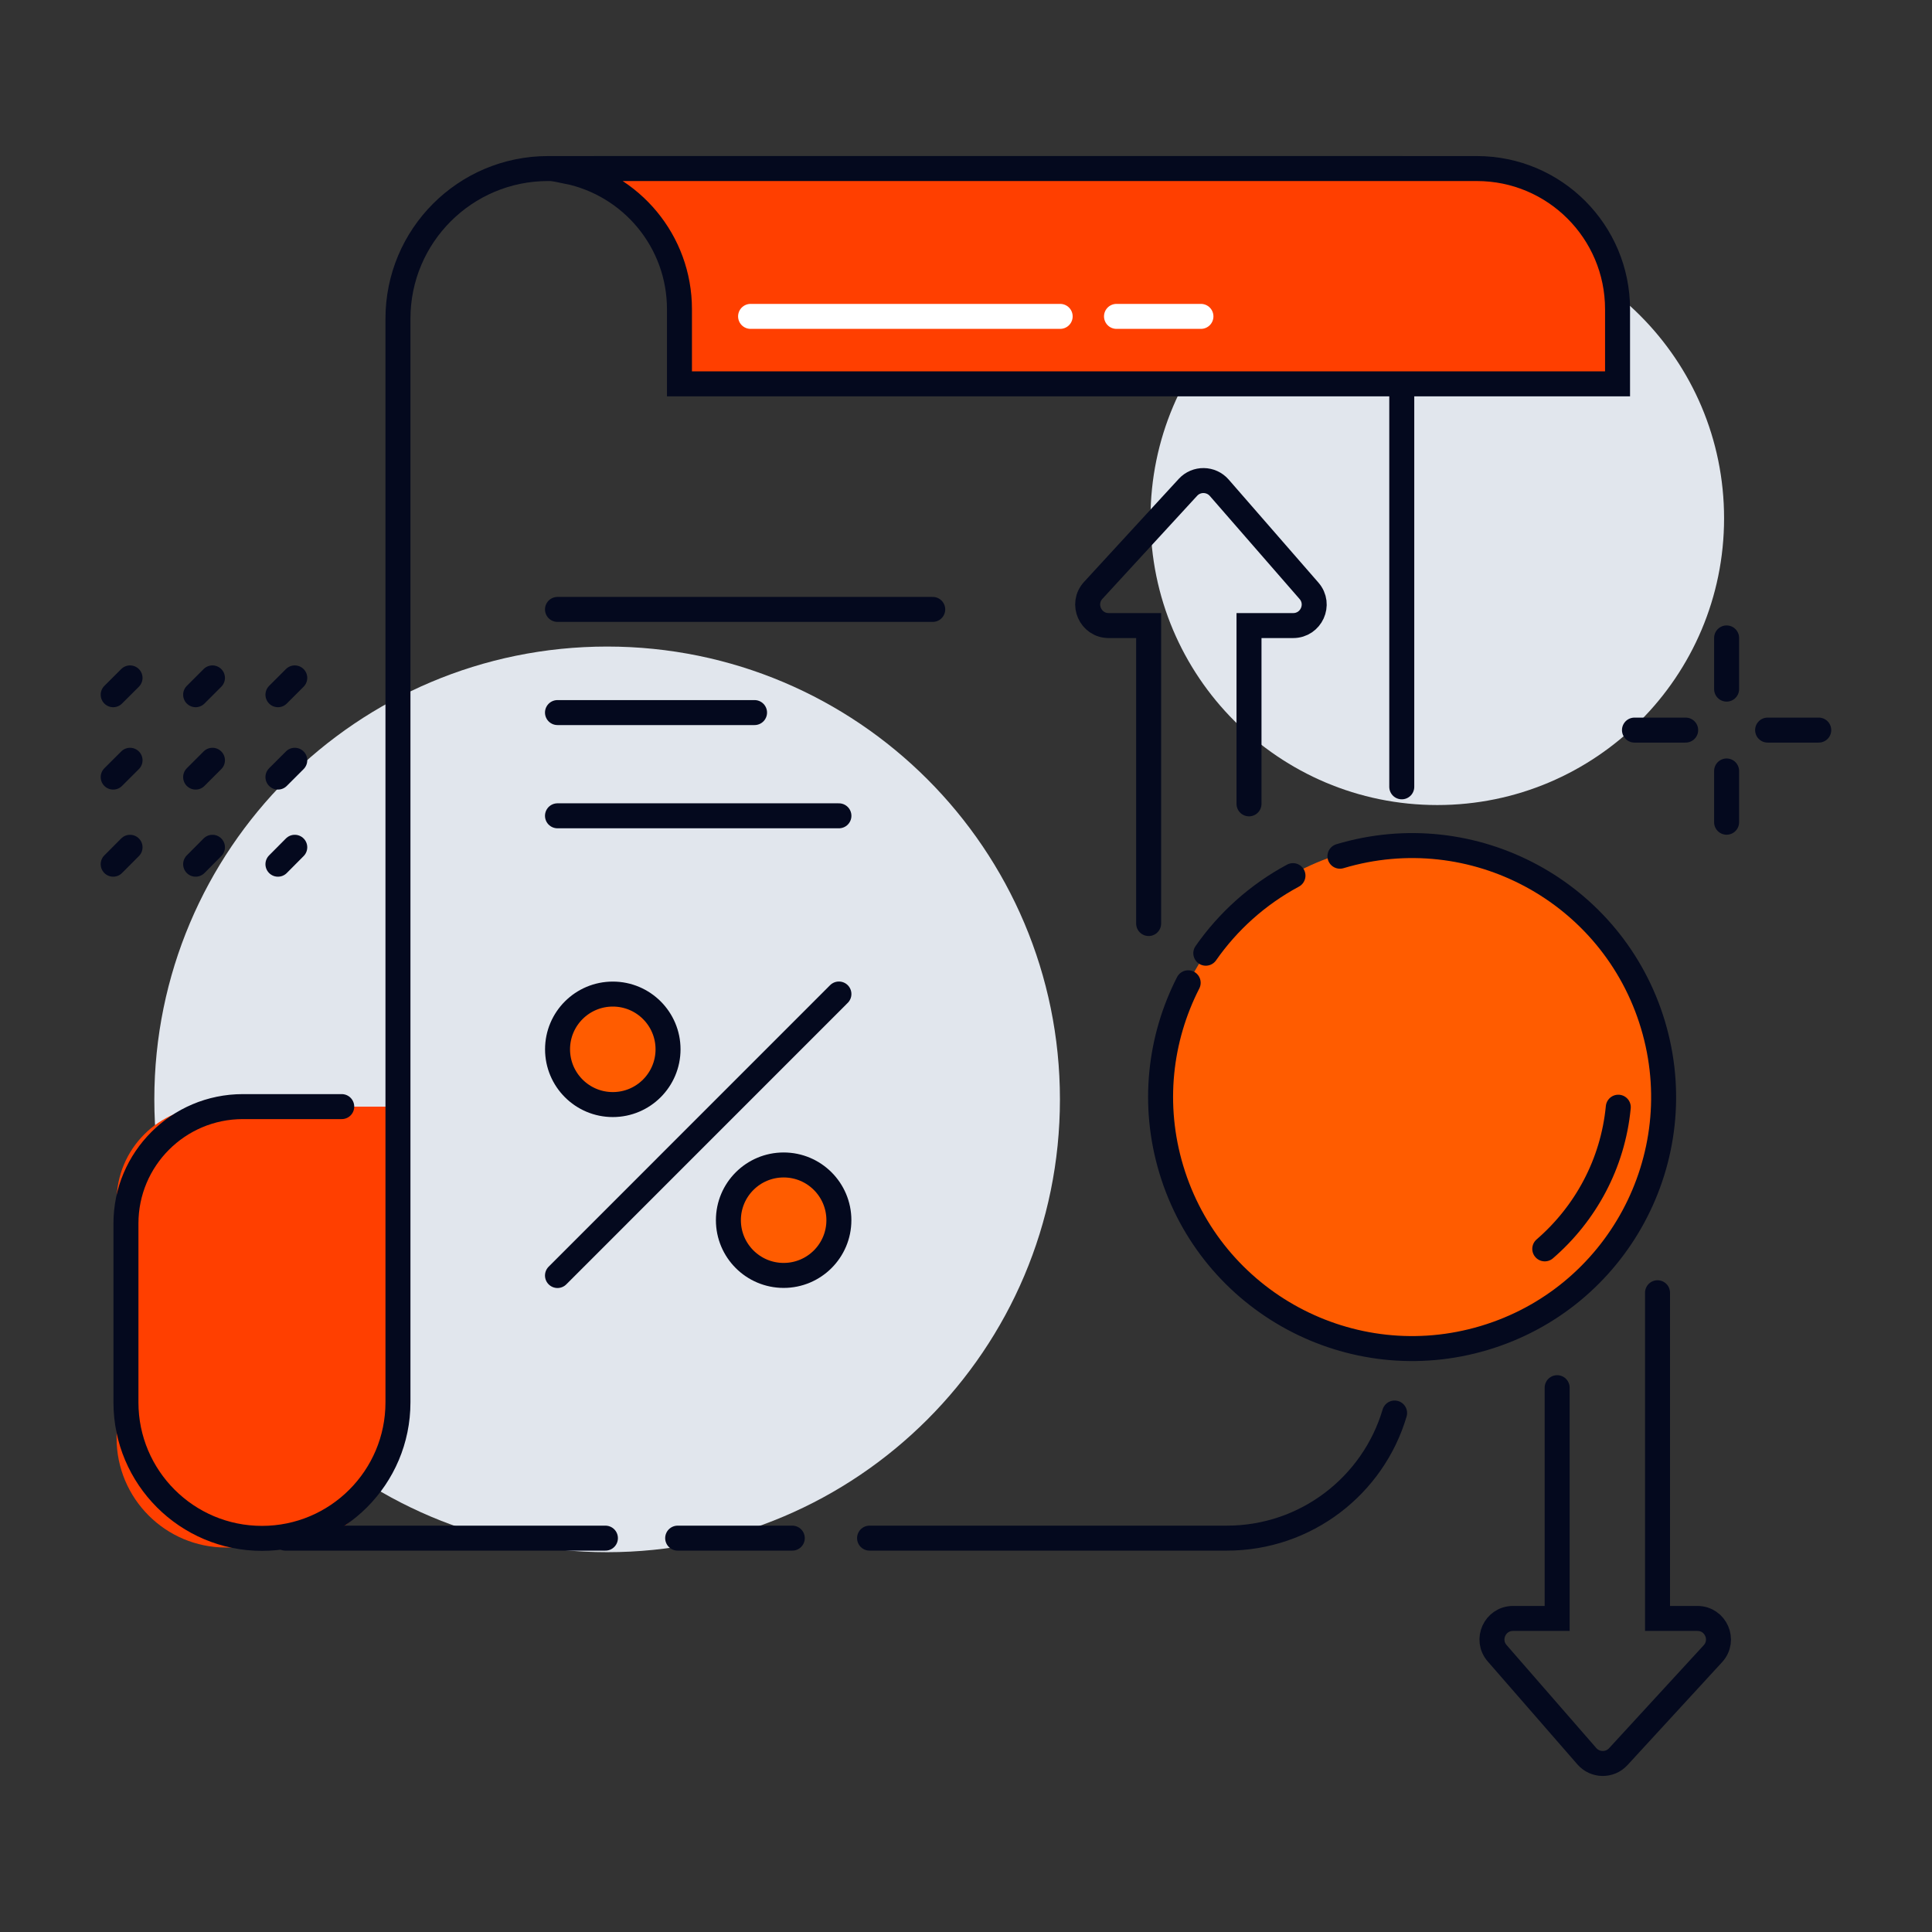 <svg width="58" height="58" viewBox="0 0 58 58" fill="none" xmlns="http://www.w3.org/2000/svg">
<rect x="0" y="0" width="58" height="58" fill="#333333" stroke="none"/>
<path d="M18.227 46.598C25.734 46.598 31.82 40.511 31.82 33.004C31.82 25.496 25.734 19.41 18.227 19.41C10.719 19.41 4.633 25.496 4.633 33.004C4.633 40.511 10.719 46.598 18.227 46.598Z" fill="#E1E6ED"/>
<path d="M43.148 24.168C47.903 24.168 51.758 20.313 51.758 15.559C51.758 10.804 47.903 6.949 43.148 6.949C38.394 6.949 34.539 10.804 34.539 15.559C34.539 20.313 38.394 24.168 43.148 24.168Z" fill="#E1E6ED"/>
<path d="M11.668 33.222H6.339C4.771 33.222 3.5 34.493 3.5 36.06V43.172C3.5 44.987 4.97 46.458 6.785 46.458H8.382C10.197 46.458 11.668 44.987 11.668 43.172V33.222Z" fill="#FF3F00"/>
<path d="M42.483 40.512C46.683 40.512 50.088 37.107 50.088 32.907C50.088 28.706 46.683 25.301 42.483 25.301C38.282 25.301 34.877 28.706 34.877 32.907C34.877 37.107 38.282 40.512 42.483 40.512Z" fill="#FF5C00"/>
<path d="M35.67 29.504C34.816 31.174 34.58 33.165 35.162 35.102C36.359 39.094 40.566 41.362 44.56 40.166C48.554 38.97 50.82 34.762 49.624 30.768C48.428 26.774 44.22 24.508 40.226 25.704" stroke="#04091E" stroke-width="0.75" stroke-miterlimit="10" stroke-linecap="round"/>
<path d="M38.816 26.287C37.753 26.858 36.865 27.662 36.199 28.616L38.816 26.287Z" fill="#FF5C00"/>
<path d="M38.816 26.287C37.753 26.858 36.865 27.662 36.199 28.616" stroke="#04091E" stroke-width="0.75" stroke-miterlimit="10" stroke-linecap="round"/>
<path d="M48.582 33.239C48.419 34.936 47.596 36.438 46.375 37.492" stroke="#04091E" stroke-width="0.75" stroke-miterlimit="10" stroke-linecap="round"/>
<path d="M46.747 41.659V48.587H45.421C44.88 48.587 44.59 49.224 44.946 49.632L47.639 52.724C47.886 53.007 48.326 53.014 48.58 52.738L51.423 49.645C51.794 49.239 51.507 48.587 50.959 48.587H49.76V38.809" stroke="#04091E" stroke-width="0.75" stroke-miterlimit="10" stroke-linecap="round"/>
<path d="M37.496 24.132V18.78H38.821C39.363 18.78 39.653 18.144 39.297 17.736L36.603 14.643C36.356 14.36 35.917 14.354 35.663 14.63L32.82 17.723C32.448 18.128 32.736 18.78 33.284 18.78H34.483V27.725" stroke="#04091E" stroke-width="0.75" stroke-miterlimit="10" stroke-linecap="round"/>
<path d="M3.398 20.856L3.904 20.351" stroke="#04091E" stroke-width="0.75" stroke-miterlimit="10" stroke-linecap="round"/>
<path d="M5.873 20.856L6.378 20.351" stroke="#04091E" stroke-width="0.75" stroke-miterlimit="10" stroke-linecap="round"/>
<path d="M8.344 20.856L8.849 20.351" stroke="#04091E" stroke-width="0.75" stroke-miterlimit="10" stroke-linecap="round"/>
<path d="M3.398 23.329L3.904 22.824" stroke="#04091E" stroke-width="0.75" stroke-miterlimit="10" stroke-linecap="round"/>
<path d="M5.873 23.329L6.378 22.824" stroke="#04091E" stroke-width="0.75" stroke-miterlimit="10" stroke-linecap="round"/>
<path d="M8.344 23.329L8.849 22.824" stroke="#04091E" stroke-width="0.75" stroke-miterlimit="10" stroke-linecap="round"/>
<path d="M3.398 25.944L3.904 25.436" stroke="#04091E" stroke-width="0.75" stroke-miterlimit="10" stroke-linecap="round"/>
<path d="M5.873 25.944L6.378 25.436" stroke="#04091E" stroke-width="0.75" stroke-miterlimit="10" stroke-linecap="round"/>
<path d="M8.344 25.944L8.849 25.436" stroke="#04091E" stroke-width="0.75" stroke-miterlimit="10" stroke-linecap="round"/>
<path d="M18.175 46.176H8.568" stroke="#04091E" stroke-width="0.75" stroke-miterlimit="10" stroke-linecap="round"/>
<path d="M23.785 46.176H20.344" stroke="#04091E" stroke-width="0.75" stroke-miterlimit="10" stroke-linecap="round"/>
<path d="M41.867 42.42C41.224 44.593 39.212 46.176 36.831 46.176H26.105" stroke="#04091E" stroke-width="0.75" stroke-miterlimit="10" stroke-linecap="round"/>
<path d="M42.082 11.541V23.621" stroke="#04091E" stroke-width="0.75" stroke-miterlimit="10" stroke-linecap="round"/>
<path d="M10.259 33.221H7.291C5.351 33.221 3.781 34.794 3.781 36.731V42.1C3.781 44.355 5.61 46.183 7.864 46.183C10.118 46.183 11.947 44.355 11.947 42.1V9.566C11.947 7.078 13.963 5.06 16.453 5.06H42.079" stroke="#04091E" stroke-width="0.75" stroke-miterlimit="10" stroke-linecap="round"/>
<path d="M44.337 5.06H17.863C17.573 5.06 17.292 5.089 17.018 5.143C18.946 5.535 20.398 7.239 20.398 9.283V11.523H48.56V9.283C48.56 6.951 46.668 5.06 44.337 5.06Z" fill="#FF3F00" stroke="#04091E" stroke-width="0.75" stroke-miterlimit="10" stroke-linecap="round"/>
<path d="M18.397 33.16C19.313 33.16 20.055 32.417 20.055 31.501C20.055 30.585 19.313 29.843 18.397 29.843C17.481 29.843 16.738 30.585 16.738 31.501C16.738 32.417 17.481 33.16 18.397 33.16Z" fill="#FF5C00" stroke="#04091E" stroke-width="0.75" stroke-miterlimit="10" stroke-linecap="round"/>
<path d="M23.526 38.289C24.442 38.289 25.184 37.547 25.184 36.631C25.184 35.715 24.442 34.973 23.526 34.973C22.61 34.973 21.867 35.715 21.867 36.631C21.867 37.547 22.61 38.289 23.526 38.289Z" fill="#FF5C00" stroke="#04091E" stroke-width="0.75" stroke-miterlimit="10" stroke-linecap="round"/>
<path d="M25.185 29.841L16.736 38.292" stroke="#04091E" stroke-width="0.75" stroke-miterlimit="10" stroke-linecap="round"/>
<path d="M16.736 18.295H28.001" stroke="#04091E" stroke-width="0.75" stroke-miterlimit="10" stroke-linecap="round"/>
<path d="M16.736 21.392H22.652" stroke="#04091E" stroke-width="0.75" stroke-miterlimit="10" stroke-linecap="round"/>
<path d="M16.736 24.491H25.185" stroke="#04091E" stroke-width="0.75" stroke-miterlimit="10" stroke-linecap="round"/>
<path d="M22.533 9.498H31.827" stroke="white" stroke-width="0.75" stroke-miterlimit="10" stroke-linecap="round"/>
<path d="M33.518 9.498H36.053" stroke="white" stroke-width="0.75" stroke-miterlimit="10" stroke-linecap="round"/>
<path d="M51.834 23.145V24.684" stroke="#04091E" stroke-width="0.75" stroke-miterlimit="10" stroke-linecap="round"/>
<path d="M51.834 19.151V20.688" stroke="#04091E" stroke-width="0.75" stroke-miterlimit="10" stroke-linecap="round"/>
<path d="M50.605 21.918H49.068" stroke="#04091E" stroke-width="0.75" stroke-miterlimit="10" stroke-linecap="round"/>
<path d="M54.6 21.918H53.065" stroke="#04091E" stroke-width="0.75" stroke-miterlimit="10" stroke-linecap="round"/>
</svg>
